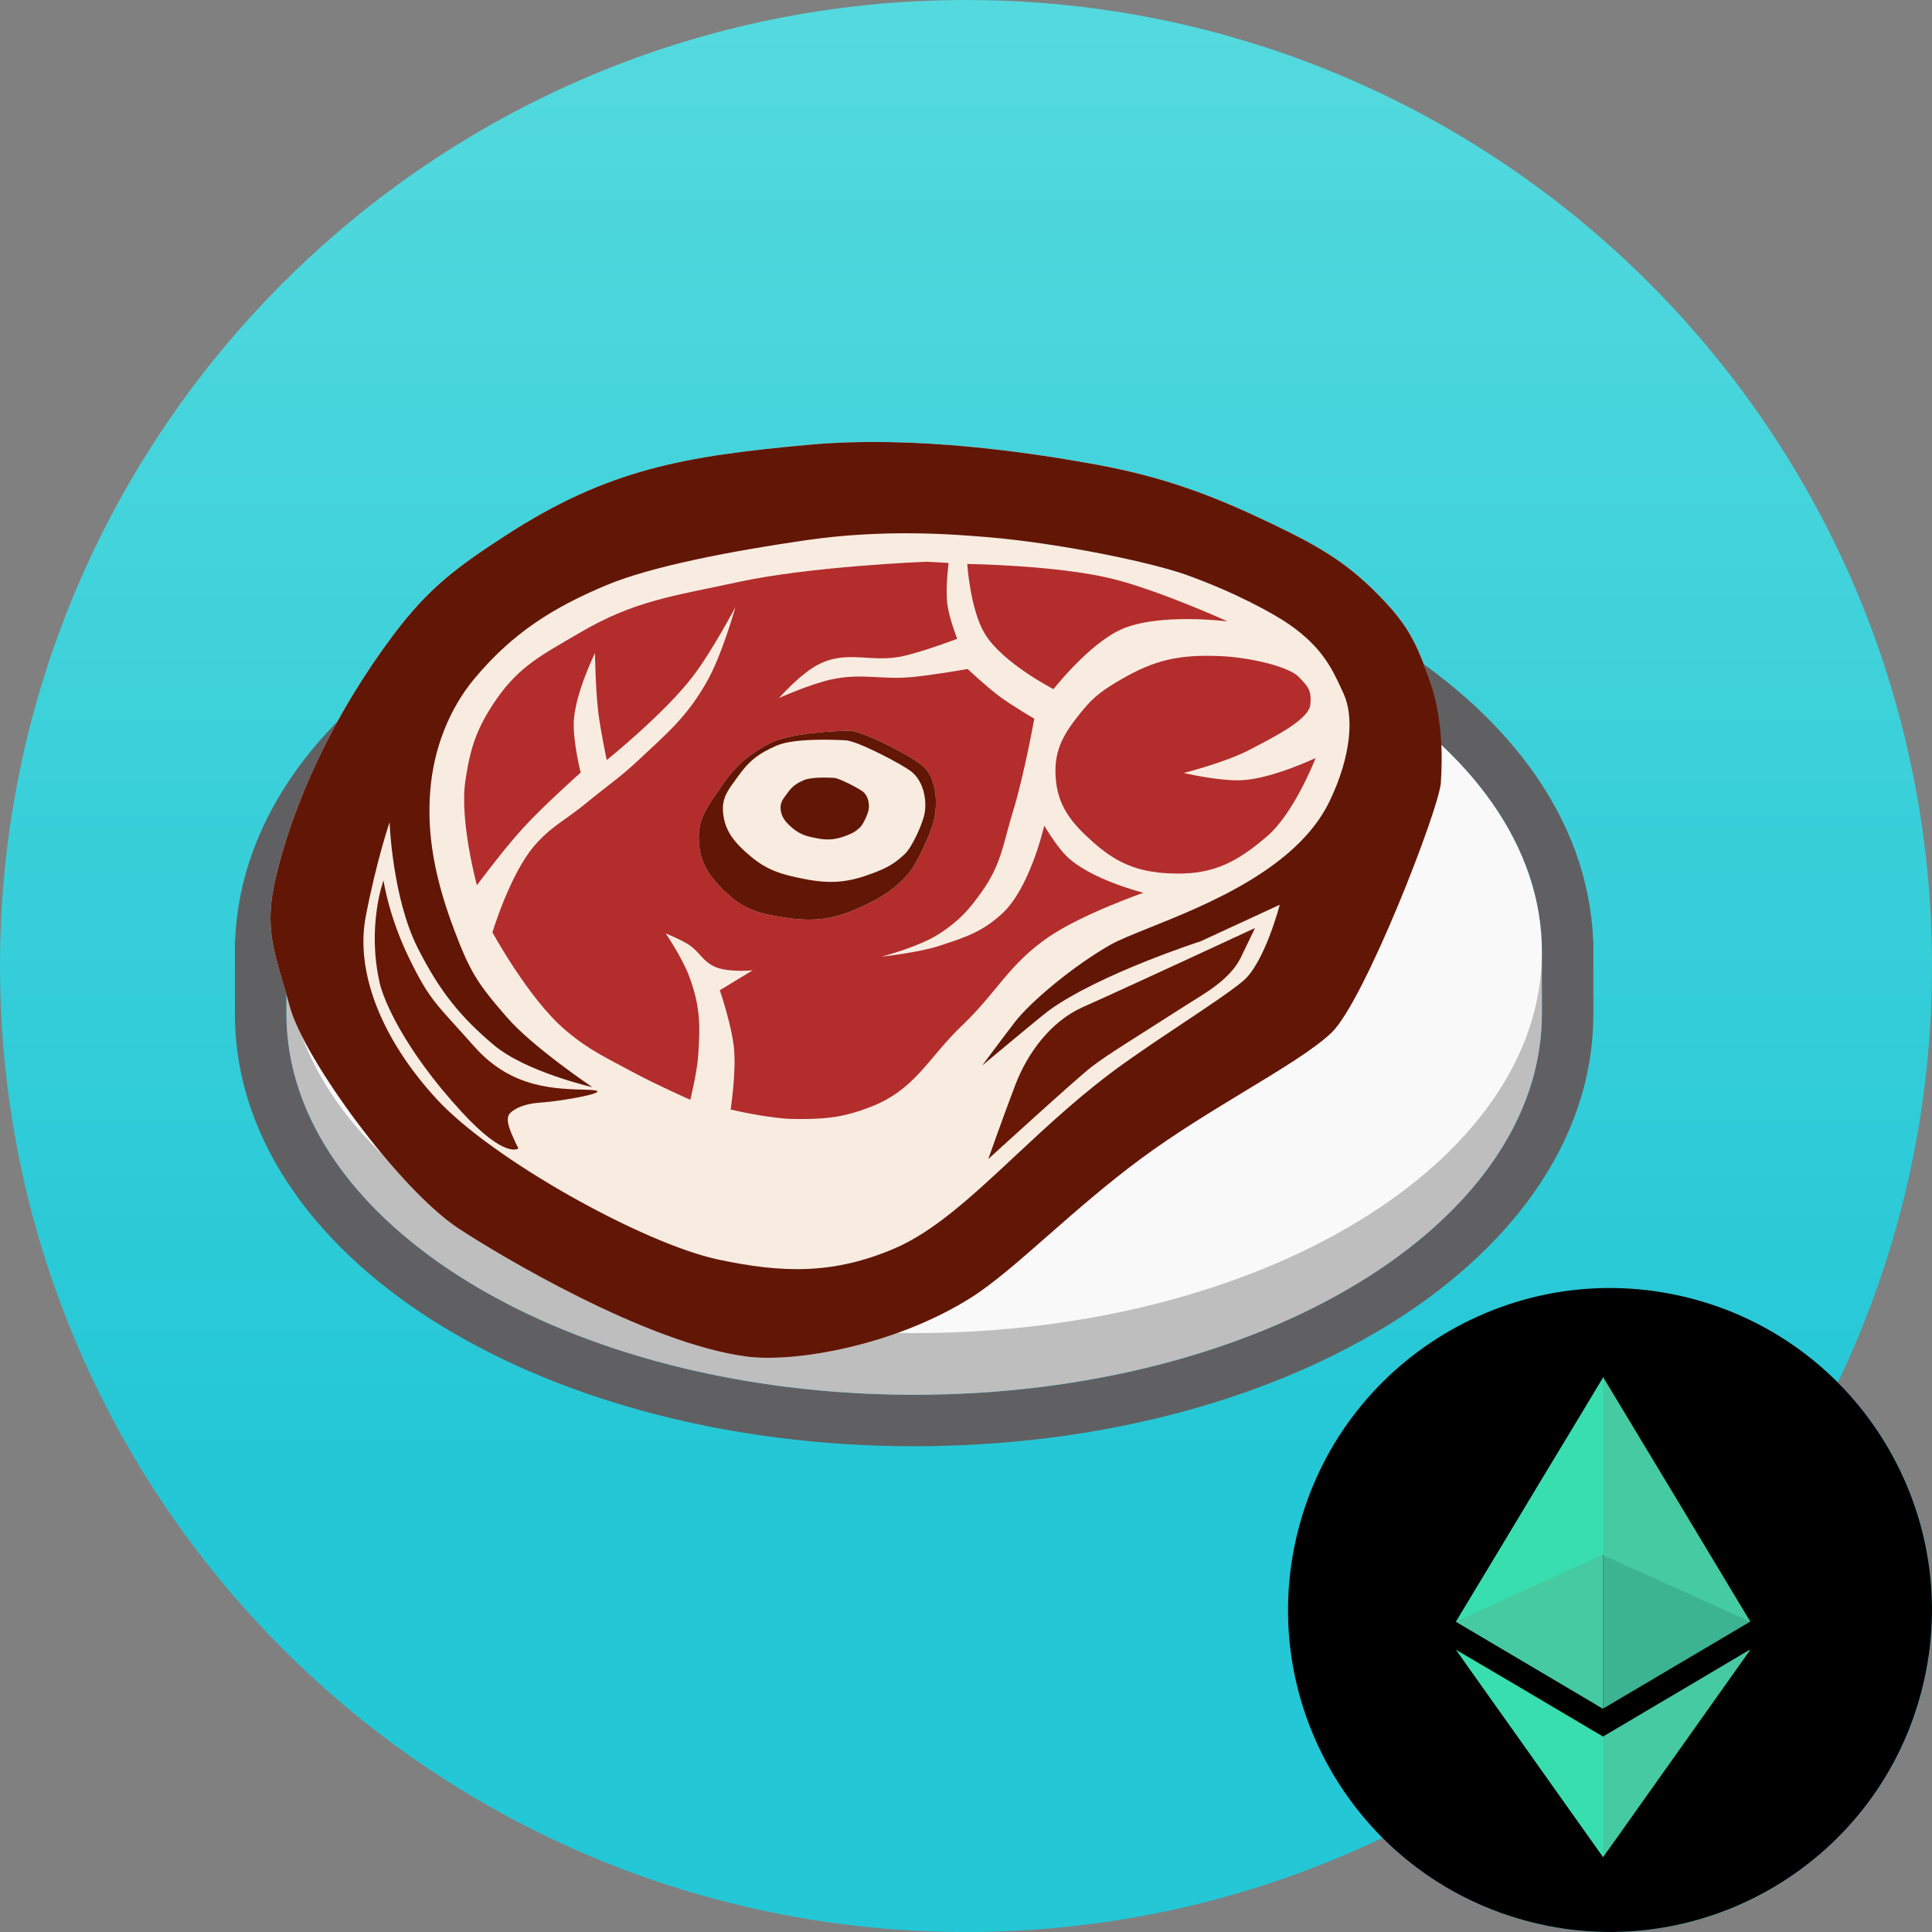 <svg width="96" height="96" viewBox="0 0 96 96" fill="none" xmlns="http://www.w3.org/2000/svg">
<rect x="0" y="0" width="96" height="96" fill="#808080" stroke="none"/>
<path d="M48 96C74.51 96 96 74.51 96 48C96 21.49 74.51 0 48 0C21.49 0 0 21.49 0 48C0 74.51 21.49 96 48 96Z" fill="url(#paint0_linear)"/>
<path fill-rule="evenodd" clip-rule="evenodd" d="M14.245 46.763C14.236 46.942 14.232 47.122 14.232 47.303C14.232 47.985 14.292 48.658 14.408 49.322H14.232V50.367C14.232 50.877 14.266 51.382 14.331 51.882C15.602 61.632 29.037 69.305 45.423 69.305C61.81 69.305 75.245 61.632 76.516 51.882C76.581 51.382 76.614 50.877 76.614 50.367V49.322H76.439C76.555 48.658 76.614 47.985 76.614 47.303C76.614 47.122 76.61 46.942 76.602 46.763C76.131 36.553 62.352 28.364 45.423 28.364C28.494 28.364 14.715 36.553 14.245 46.763ZM11.683 46.763C11.915 40.534 16.148 35.301 22.04 31.724C28.147 28.016 36.421 25.805 45.423 25.805C54.426 25.805 62.699 28.016 68.807 31.724C74.698 35.301 78.931 40.534 79.163 46.763H79.173V50.367C79.173 56.833 74.868 62.266 68.807 65.945C62.699 69.654 54.426 71.864 45.423 71.864C36.421 71.864 28.147 69.654 22.04 65.945C15.979 62.266 11.673 56.833 11.673 50.367V46.763H11.683Z" fill="#606063"/>
<path d="M76.616 50.367C76.616 60.826 62.652 69.305 45.426 69.305C28.199 69.305 14.235 60.826 14.235 50.367V47.369H76.616V50.367Z" fill="#BEBEBE"/>
<path d="M76.616 47.303C76.616 57.762 62.652 66.24 45.426 66.24C28.199 66.24 14.235 57.762 14.235 47.303C14.235 36.843 28.199 28.364 45.426 28.364C62.652 28.364 76.616 36.843 76.616 47.303Z" fill="#FAF9FA"/>
<g clip-path="url(#clip0)">
<path d="M66.159 51.316L71.595 38.894C71.595 38.894 71.693 35.554 70.965 33.578C70.279 31.715 69.861 30.902 68.2 29.271C66.539 27.64 64.894 26.82 62.523 25.707C59.4 24.241 56.993 23.528 54.118 23.02C51.243 22.512 45.493 21.614 40.159 22.103C34.019 22.666 30.227 23.298 25.131 26.603C22.669 28.199 21.278 29.238 19.531 31.569C16.625 35.446 14.549 39.853 13.672 43.743C13.093 46.311 13.699 47.457 14.401 50.026C15.104 52.595 19.808 59.085 22.796 61.049C24.755 62.335 32.101 66.752 37.099 67.406C39.502 67.721 44.481 66.859 48.252 64.477C50.395 63.123 53.273 60.096 56.712 57.56C60.266 54.939 66.159 51.316 66.159 51.316Z" fill="#F8ECE1"/>
<path d="M53.8 50.045C56.161 48.993 62.363 46.111 62.363 46.111L61.67 47.55C61.114 48.706 59.77 49.411 58.967 49.927C56.512 51.504 55.017 52.404 54.219 53.027C53.422 53.65 49.106 57.593 49.106 57.593C49.106 57.593 49.844 55.496 50.451 53.906C51.058 52.316 52.217 50.752 53.8 50.045Z" fill="#691806"/>
<path d="M19.057 43.745C19.057 43.745 19.301 45.504 20.334 47.621C21.381 49.767 21.674 49.864 23.563 51.998C25.452 54.133 27.66 54.101 29.218 54.151C30.777 54.2 28.051 54.706 26.855 54.787C25.668 54.867 25.323 55.341 25.323 55.341C25.323 55.341 25.128 55.51 25.306 56.033C25.484 56.556 25.761 57.062 25.761 57.062C25.761 57.062 25.125 57.631 22.93 55.24C20.037 52.088 19.05 49.651 18.866 48.841C18.22 45.99 19.057 43.745 19.057 43.745Z" fill="#691806"/>
<path fill-rule="evenodd" clip-rule="evenodd" d="M71.595 38.894C71.508 40.202 67.797 49.755 66.159 51.316C65.301 52.134 63.723 53.09 61.904 54.192C60.253 55.192 58.403 56.313 56.712 57.56C55.032 58.799 53.485 60.155 52.093 61.376C50.636 62.654 49.348 63.785 48.252 64.477C44.481 66.859 39.502 67.721 37.099 67.406C32.101 66.752 24.755 62.335 22.796 61.049C19.808 59.085 15.104 52.595 14.401 50.026C14.284 49.596 14.169 49.206 14.062 48.841C13.53 47.033 13.19 45.881 13.672 43.743C14.549 39.853 16.625 35.446 19.531 31.569C21.278 29.238 22.669 28.199 25.131 26.603C30.227 23.298 34.019 22.666 40.159 22.103C45.493 21.614 51.243 22.512 54.118 23.02C56.993 23.528 59.4 24.241 62.523 25.707C64.894 26.82 66.539 27.64 68.2 29.271C69.861 30.902 70.279 31.715 70.965 33.578C71.693 35.554 71.682 37.585 71.595 38.894ZM66.762 34.467C67.273 35.567 67.167 37.525 66.062 39.821C64.459 43.152 59.943 44.964 57.118 46.097C56.281 46.433 55.592 46.709 55.172 46.948C53.337 47.991 51.214 49.771 50.437 50.776C49.815 51.58 48.805 52.945 48.805 52.945C48.805 52.945 51.743 50.485 52.105 50.221C54.603 48.403 59.667 46.769 59.667 46.769L63.59 44.957C63.59 44.957 62.837 47.85 61.769 48.743C61.151 49.259 60.049 49.994 58.791 50.833C57.87 51.446 56.866 52.115 55.908 52.796C53.855 54.252 52.083 55.907 50.446 57.435C48.318 59.423 46.418 61.198 44.426 62.045C41.426 63.321 38.91 63.275 35.668 62.581C31.979 61.79 24.465 57.627 21.692 54.607C18.954 51.627 17.642 48.295 18.175 45.532C18.708 42.767 19.358 40.854 19.358 40.854C19.358 40.854 19.488 44.577 20.746 47.082C21.878 49.334 22.957 50.596 24.54 51.928C26.128 53.265 29.434 54.021 29.434 54.021C29.434 54.021 26.498 52.051 25.199 50.56C23.703 48.844 23.356 48.288 22.559 46.181C21.378 43.058 21.243 40.929 21.385 39.225C21.552 37.221 22.303 35.236 23.592 33.699C25.453 31.479 27.43 30.208 30.134 29.076C32.371 28.141 36.303 27.388 40.048 26.843C43.929 26.278 47.335 26.545 49.052 26.689C52.688 26.992 57.219 27.944 58.973 28.574C61.376 29.436 63.29 30.493 64.04 31.012C65.702 32.163 66.196 33.237 66.675 34.278C66.704 34.341 66.733 34.404 66.762 34.467Z" fill="#621706"/>
<path d="M28.511 35.862C28.572 34.463 29.564 32.451 29.564 32.451C29.564 32.451 29.588 34.252 29.729 35.398C29.843 36.329 30.149 37.767 30.149 37.767C30.149 37.767 33.028 35.449 34.44 33.594C35.393 32.342 36.543 30.162 36.543 30.162C36.543 30.162 35.883 32.552 35.101 33.912C34.107 35.64 33.193 36.394 31.733 37.763C30.768 38.668 30.135 39.074 29.114 39.917C28.1 40.754 27.367 41.063 26.521 42.062C25.325 43.477 24.469 46.328 24.469 46.328C24.469 46.328 26.273 49.639 28.082 51.175C29.275 52.189 30.111 52.551 31.491 53.297C32.562 53.876 34.3 54.649 34.3 54.649C34.3 54.649 34.628 53.336 34.691 52.473C34.806 50.908 34.788 49.948 34.225 48.462C33.898 47.598 33.08 46.379 33.08 46.379C33.08 46.379 33.749 46.654 34.145 46.891C34.763 47.263 34.903 47.788 35.572 48.059C36.237 48.329 37.396 48.215 37.396 48.215L35.767 49.204C35.767 49.204 36.364 50.949 36.473 52.105C36.585 53.288 36.305 55.132 36.305 55.132C36.305 55.132 38.252 55.596 39.514 55.604C41.004 55.614 41.891 55.535 43.263 55C45.502 54.129 46.092 52.59 47.812 50.951C49.555 49.289 50.126 47.909 52.124 46.547C53.786 45.414 56.815 44.361 56.815 44.361C56.815 44.361 54.126 43.694 52.961 42.506C52.459 41.995 51.887 41.026 51.887 41.026C51.887 41.026 51.19 44.133 49.774 45.416C48.8 46.299 48.019 46.556 46.769 46.967L46.713 46.986C45.62 47.346 43.804 47.534 43.804 47.534C43.804 47.534 45.702 47.046 46.714 46.373C47.684 45.729 48.143 45.218 48.81 44.273C49.773 42.909 49.852 41.88 50.345 40.284C50.885 38.535 51.393 35.711 51.393 35.711C51.393 35.711 50.286 35.068 49.632 34.579C48.992 34.099 48.083 33.242 48.083 33.242C48.083 33.242 46.431 33.533 45.36 33.639C43.783 33.795 42.84 33.427 41.298 33.764C40.245 33.994 38.708 34.684 38.708 34.684C38.708 34.684 39.765 33.481 40.662 33.02C42.128 32.265 43.294 32.967 44.914 32.593C45.974 32.347 47.56 31.743 47.56 31.743C47.56 31.743 47.174 30.738 47.079 30.067C46.963 29.253 47.137 27.972 47.137 27.972L46.013 27.912C46.013 27.912 40.256 28.142 36.689 28.919C33.508 29.613 31.553 29.822 28.776 31.459C26.989 32.512 25.814 33.076 24.65 34.77C23.7 36.154 23.373 37.123 23.125 38.786C22.825 40.795 23.697 43.986 23.697 43.986C23.697 43.986 25.003 42.231 25.945 41.194C27.004 40.028 28.853 38.391 28.853 38.391C28.853 38.391 28.467 36.853 28.511 35.862Z" fill="#B32D2D"/>
<path d="M55.722 31.271C57.59 30.439 60.998 30.877 60.998 30.877C60.998 30.877 57.542 29.307 55.199 28.742C52.469 28.084 48.062 28.022 48.062 28.022C48.062 28.022 48.207 30.276 48.929 31.482C49.804 32.942 52.348 34.243 52.348 34.243C52.348 34.243 54.105 31.991 55.722 31.271Z" fill="#B32D2D"/>
<path d="M61.746 38.766C63.234 38.68 65.372 37.666 65.372 37.666C65.372 37.666 64.323 40.39 62.956 41.559C61.518 42.789 60.361 43.437 58.427 43.407C56.743 43.381 55.634 43.005 54.365 41.89C53.235 40.897 52.541 40.051 52.452 38.584C52.368 37.202 52.904 36.39 53.772 35.323C54.389 34.565 54.877 34.242 55.729 33.747C57.395 32.778 58.617 32.524 60.576 32.599C62.158 32.66 64.046 33.139 64.516 33.62L64.538 33.642C64.992 34.107 65.185 34.304 65.108 35.021C65.03 35.735 63.441 36.557 62.133 37.234L62.057 37.274C60.873 37.887 58.821 38.409 58.821 38.409C58.821 38.409 60.602 38.832 61.746 38.766Z" fill="#B32D2D"/>
<path d="M35.733 39.237C36.444 38.166 37.015 37.615 38.15 36.985C39.199 36.403 41.546 36.318 42.205 36.31C42.864 36.302 45.374 37.616 45.876 38.077C46.521 38.668 46.604 39.871 46.421 40.703C46.268 41.395 45.522 43.006 45.087 43.475C44.447 44.163 43.985 44.48 43.135 44.9C41.717 45.601 40.702 45.841 39.108 45.611C37.865 45.431 37.043 45.247 36.123 44.393C35.224 43.56 34.722 42.815 34.722 41.618C34.723 40.602 35.174 40.079 35.733 39.237Z" fill="#F8ECE1"/>
<path fill-rule="evenodd" clip-rule="evenodd" d="M38.15 36.985C37.015 37.615 36.444 38.166 35.733 39.237C35.665 39.339 35.598 39.437 35.534 39.531C35.071 40.213 34.723 40.725 34.722 41.618C34.722 42.815 35.224 43.56 36.123 44.393C37.043 45.247 37.865 45.431 39.108 45.611C40.702 45.841 41.717 45.601 43.135 44.9C43.985 44.48 44.447 44.163 45.087 43.475C45.522 43.006 46.268 41.395 46.421 40.703C46.604 39.871 46.521 38.668 45.876 38.077C45.374 37.616 42.864 36.302 42.205 36.31C41.546 36.318 39.199 36.403 38.15 36.985ZM38.59 37.048C37.651 37.456 37.194 37.839 36.648 38.61C36.596 38.684 36.545 38.754 36.496 38.822C36.139 39.312 35.872 39.68 35.928 40.359C36.002 41.27 36.481 41.869 37.308 42.559C38.154 43.267 38.874 43.459 39.956 43.674C41.343 43.949 42.202 43.83 43.38 43.386C44.086 43.119 44.464 42.907 44.972 42.423C45.318 42.094 45.859 40.914 45.947 40.396C46.053 39.775 45.906 38.854 45.313 38.363C44.852 37.981 42.608 36.823 42.04 36.788C41.473 36.753 39.456 36.671 38.59 37.048Z" fill="#621706"/>
<path d="M39.101 39.44C39.338 39.106 39.537 38.939 39.947 38.763C40.325 38.6 41.206 38.637 41.453 38.653C41.701 38.669 42.683 39.175 42.885 39.342C43.144 39.556 43.209 39.957 43.163 40.227C43.126 40.453 42.89 40.965 42.74 41.108C42.518 41.318 42.353 41.41 42.045 41.525C41.532 41.717 41.156 41.768 40.55 41.647C40.078 41.552 39.763 41.468 39.393 41.159C39.031 40.858 38.821 40.597 38.788 40.201C38.759 39.864 38.914 39.704 39.101 39.44Z" fill="#621706"/>
</g>
<path d="M80 96C88.837 96 96 88.837 96 80C96 71.163 88.837 64 80 64C71.163 64 64 71.163 64 80C64 88.837 71.163 96 80 96Z" fill="#36CED9"/>
<path fill-rule="evenodd" clip-rule="evenodd" d="M69.527 80.035C69.525 80.097 69.523 80.159 69.523 80.221C69.523 80.456 69.544 80.688 69.584 80.916H69.523V81.276C69.523 81.451 69.534 81.625 69.557 81.797C69.995 85.154 74.62 87.796 80.262 87.796C85.904 87.796 90.53 85.154 90.968 81.797C90.99 81.625 91.001 81.451 91.001 81.276V80.916H90.941C90.981 80.688 91.001 80.456 91.001 80.221C91.001 80.159 91 80.097 90.997 80.035C90.835 76.52 86.091 73.7 80.262 73.7C74.434 73.7 69.689 76.52 69.527 80.035ZM68.645 80.035C68.725 77.89 70.183 76.088 72.211 74.857C74.314 73.58 77.163 72.819 80.262 72.819C83.362 72.819 86.21 73.58 88.313 74.857C90.342 76.088 91.799 77.89 91.879 80.035H91.882V81.276C91.882 83.502 90.4 85.373 88.313 86.64C86.21 87.916 83.362 88.677 80.262 88.677C77.163 88.677 74.314 87.916 72.211 86.64C70.124 85.373 68.642 83.502 68.642 81.276V80.035H68.645Z" fill="#606063"/>
<path d="M91.002 81.276C91.002 84.877 86.194 87.796 80.263 87.796C74.332 87.796 69.524 84.877 69.524 81.276V80.244H91.002V81.276Z" fill="#BEBEBE"/>
<path d="M91.002 80.221C91.002 83.822 86.194 86.741 80.263 86.741C74.332 86.741 69.524 83.822 69.524 80.221C69.524 76.62 74.332 73.7 80.263 73.7C86.194 73.7 91.002 76.62 91.002 80.221Z" fill="#FAF9FA"/>
<g clip-path="url(#clip1)">
<path d="M87.402 81.602L89.273 77.326C89.273 77.326 89.307 76.176 89.056 75.495C88.82 74.854 88.676 74.574 88.105 74.012C87.533 73.451 86.966 73.168 86.15 72.785C85.074 72.281 84.246 72.035 83.256 71.86C82.266 71.685 80.286 71.376 78.45 71.544C76.336 71.738 75.03 71.956 73.275 73.094C72.428 73.643 71.949 74.001 71.347 74.803C70.347 76.138 69.632 77.656 69.33 78.995C69.131 79.879 69.34 80.274 69.581 81.158C69.823 82.043 71.443 84.277 72.472 84.954C73.146 85.396 75.675 86.917 77.396 87.142C78.223 87.251 79.938 86.954 81.236 86.134C81.974 85.668 82.965 84.626 84.149 83.752C85.373 82.85 87.402 81.602 87.402 81.602Z" fill="#F8ECE1"/>
<path d="M83.147 81.165C83.959 80.802 86.094 79.81 86.094 79.81L85.856 80.306C85.665 80.704 85.202 80.946 84.925 81.124C84.08 81.667 83.565 81.977 83.291 82.192C83.016 82.406 81.53 83.763 81.53 83.763C81.53 83.763 81.784 83.042 81.993 82.494C82.202 81.947 82.601 81.408 83.147 81.165Z" fill="#691806"/>
<path d="M71.184 78.996C71.184 78.996 71.268 79.601 71.624 80.33C71.985 81.069 72.085 81.103 72.736 81.838C73.386 82.573 74.146 82.561 74.683 82.579C75.219 82.596 74.281 82.77 73.869 82.797C73.46 82.825 73.342 82.988 73.342 82.988C73.342 82.988 73.275 83.046 73.336 83.227C73.397 83.407 73.492 83.581 73.492 83.581C73.492 83.581 73.273 83.777 72.518 82.954C71.522 81.868 71.182 81.029 71.118 80.75C70.896 79.769 71.184 78.996 71.184 78.996Z" fill="#691806"/>
<path fill-rule="evenodd" clip-rule="evenodd" d="M89.273 77.326C89.243 77.776 87.966 81.065 87.402 81.602C87.106 81.884 86.563 82.213 85.937 82.593C85.368 82.937 84.731 83.323 84.149 83.752C83.57 84.179 83.038 84.646 82.559 85.066C82.057 85.506 81.614 85.895 81.236 86.134C79.938 86.954 78.223 87.251 77.396 87.142C75.675 86.917 73.146 85.396 72.472 84.954C71.443 84.277 69.823 82.043 69.581 81.158C69.541 81.01 69.501 80.876 69.464 80.751C69.281 80.128 69.164 79.731 69.33 78.995C69.632 77.656 70.347 76.138 71.347 74.803C71.949 74.001 72.428 73.643 73.275 73.094C75.03 71.956 76.336 71.738 78.45 71.544C80.286 71.376 82.266 71.685 83.256 71.86C84.246 72.035 85.074 72.281 86.15 72.785C86.966 73.168 87.533 73.451 88.105 74.012C88.676 74.574 88.82 74.854 89.056 75.495C89.307 76.176 89.303 76.875 89.273 77.326ZM87.609 75.801C87.785 76.18 87.749 76.854 87.368 77.645C86.816 78.792 85.261 79.415 84.289 79.805C84.001 79.921 83.763 80.016 83.619 80.099C82.987 80.458 82.256 81.07 81.988 81.416C81.774 81.693 81.427 82.163 81.427 82.163C81.427 82.163 82.438 81.316 82.563 81.226C83.423 80.6 85.166 80.037 85.166 80.037L86.517 79.413C86.517 79.413 86.258 80.409 85.89 80.717C85.677 80.894 85.298 81.147 84.865 81.436C84.548 81.647 84.202 81.878 83.872 82.112C83.165 82.613 82.555 83.183 81.992 83.71C81.259 84.394 80.605 85.005 79.919 85.297C78.886 85.736 78.019 85.72 76.903 85.481C75.633 85.209 73.046 83.775 72.091 82.736C71.149 81.709 70.697 80.562 70.88 79.611C71.064 78.659 71.288 78 71.288 78C71.288 78 71.332 79.282 71.766 80.145C72.156 80.92 72.527 81.355 73.072 81.813C73.619 82.274 74.757 82.534 74.757 82.534C74.757 82.534 73.746 81.856 73.299 81.342C72.784 80.751 72.664 80.56 72.39 79.835C71.983 78.759 71.937 78.026 71.986 77.439C72.043 76.75 72.302 76.066 72.746 75.537C73.386 74.773 74.067 74.335 74.998 73.945C75.768 73.623 77.122 73.364 78.412 73.176C79.748 72.982 80.921 73.074 81.512 73.123C82.764 73.228 84.324 73.555 84.928 73.772C85.755 74.069 86.414 74.433 86.672 74.612C87.244 75.008 87.414 75.378 87.579 75.736C87.589 75.758 87.599 75.78 87.609 75.801Z" fill="#621706"/>
<path d="M74.439 76.282C74.46 75.8 74.802 75.107 74.802 75.107C74.802 75.107 74.81 75.727 74.859 76.122C74.898 76.442 75.003 76.937 75.003 76.937C75.003 76.937 75.995 76.139 76.481 75.501C76.809 75.07 77.205 74.319 77.205 74.319C77.205 74.319 76.978 75.142 76.708 75.61C76.366 76.205 76.051 76.465 75.549 76.936C75.216 77.248 74.999 77.388 74.647 77.678C74.298 77.966 74.046 78.072 73.754 78.416C73.343 78.903 73.048 79.885 73.048 79.885C73.048 79.885 73.669 81.025 74.292 81.554C74.702 81.903 74.99 82.028 75.466 82.285C75.834 82.484 76.432 82.75 76.432 82.75C76.432 82.75 76.545 82.298 76.567 82.001C76.607 81.462 76.6 81.132 76.407 80.62C76.294 80.322 76.012 79.903 76.012 79.903C76.012 79.903 76.243 79.997 76.379 80.079C76.592 80.207 76.64 80.388 76.87 80.481C77.099 80.574 77.498 80.535 77.498 80.535L76.938 80.875C76.938 80.875 77.143 81.476 77.181 81.874C77.219 82.281 77.123 82.916 77.123 82.916C77.123 82.916 77.793 83.076 78.228 83.079C78.741 83.082 79.046 83.055 79.519 82.871C80.289 82.571 80.492 82.041 81.085 81.477C81.685 80.905 81.881 80.43 82.569 79.96C83.142 79.57 84.185 79.208 84.185 79.208C84.185 79.208 83.259 78.978 82.858 78.569C82.685 78.393 82.488 78.06 82.488 78.06C82.488 78.06 82.248 79.129 81.76 79.571C81.425 79.875 81.156 79.964 80.726 80.105L80.707 80.112C80.33 80.235 79.705 80.3 79.705 80.3C79.705 80.3 80.358 80.132 80.707 79.901C81.041 79.679 81.199 79.503 81.428 79.178C81.76 78.708 81.787 78.354 81.957 77.804C82.143 77.202 82.318 76.23 82.318 76.23C82.318 76.23 81.937 76.008 81.711 75.84C81.491 75.675 81.178 75.379 81.178 75.379C81.178 75.379 80.609 75.48 80.24 75.516C79.698 75.57 79.373 75.443 78.842 75.559C78.479 75.638 77.95 75.876 77.95 75.876C77.95 75.876 78.314 75.462 78.623 75.303C79.128 75.043 79.529 75.285 80.087 75.156C80.452 75.072 80.998 74.863 80.998 74.863C80.998 74.863 80.865 74.517 80.832 74.286C80.792 74.006 80.853 73.565 80.853 73.565L80.465 73.544C80.465 73.544 78.483 73.624 77.255 73.891C76.16 74.13 75.487 74.202 74.531 74.766C73.915 75.128 73.511 75.323 73.11 75.906C72.783 76.382 72.67 76.716 72.585 77.288C72.481 77.98 72.782 79.079 72.782 79.079C72.782 79.079 73.231 78.475 73.556 78.117C73.92 77.716 74.557 77.152 74.557 77.152C74.557 77.152 74.424 76.623 74.439 76.282Z" fill="#B32D2D"/>
<path d="M83.808 74.701C84.451 74.414 85.625 74.565 85.625 74.565C85.625 74.565 84.435 74.025 83.628 73.83C82.688 73.604 81.171 73.582 81.171 73.582C81.171 73.582 81.221 74.358 81.469 74.773C81.77 75.276 82.646 75.724 82.646 75.724C82.646 75.724 83.251 74.949 83.808 74.701Z" fill="#B32D2D"/>
<path d="M85.882 77.281C86.394 77.252 87.131 76.903 87.131 76.903C87.131 76.903 86.769 77.841 86.299 78.243C85.804 78.667 85.405 78.89 84.74 78.879C84.16 78.871 83.778 78.741 83.341 78.357C82.952 78.015 82.713 77.724 82.682 77.219C82.653 76.743 82.838 76.463 83.137 76.096C83.349 75.835 83.517 75.724 83.811 75.553C84.384 75.22 84.805 75.132 85.48 75.158C86.024 75.179 86.674 75.344 86.836 75.51L86.844 75.517C87 75.677 87.066 75.745 87.04 75.992C87.013 76.238 86.466 76.521 86.016 76.754L85.989 76.768C85.582 76.979 84.875 77.159 84.875 77.159C84.875 77.159 85.488 77.304 85.882 77.281Z" fill="#B32D2D"/>
<path d="M76.926 77.444C77.171 77.075 77.367 76.885 77.758 76.668C78.119 76.468 78.927 76.439 79.154 76.436C79.381 76.433 80.246 76.886 80.418 77.044C80.64 77.248 80.669 77.662 80.606 77.948C80.553 78.187 80.296 78.742 80.146 78.903C79.926 79.14 79.767 79.249 79.475 79.394C78.986 79.635 78.637 79.718 78.088 79.638C77.66 79.576 77.377 79.513 77.06 79.219C76.751 78.932 76.578 78.676 76.578 78.263C76.578 77.914 76.733 77.734 76.926 77.444Z" fill="#F8ECE1"/>
<path fill-rule="evenodd" clip-rule="evenodd" d="M77.758 76.668C77.367 76.885 77.171 77.075 76.926 77.444C76.902 77.479 76.879 77.513 76.857 77.545C76.698 77.78 76.578 77.956 76.578 78.263C76.578 78.676 76.751 78.932 77.06 79.219C77.377 79.513 77.66 79.576 78.088 79.638C78.636 79.718 78.986 79.635 79.474 79.394C79.767 79.249 79.926 79.14 80.146 78.903C80.296 78.742 80.553 78.187 80.606 77.948C80.669 77.662 80.64 77.248 80.418 77.044C80.245 76.886 79.381 76.433 79.154 76.436C78.927 76.439 78.119 76.468 77.758 76.668ZM77.909 76.69C77.586 76.831 77.429 76.963 77.241 77.228C77.223 77.253 77.206 77.278 77.189 77.301C77.066 77.47 76.974 77.596 76.993 77.83C77.019 78.144 77.183 78.35 77.468 78.588C77.76 78.832 78.007 78.897 78.38 78.972C78.857 79.066 79.153 79.025 79.559 78.872C79.802 78.78 79.932 78.707 80.107 78.541C80.226 78.427 80.412 78.021 80.443 77.843C80.479 77.629 80.428 77.312 80.224 77.143C80.066 77.011 79.293 76.613 79.097 76.601C78.902 76.588 78.208 76.56 77.909 76.69Z" fill="#621706"/>
<path d="M78.085 77.514C78.167 77.398 78.236 77.341 78.377 77.28C78.507 77.224 78.81 77.237 78.895 77.243C78.981 77.248 79.319 77.422 79.388 77.48C79.477 77.553 79.5 77.692 79.484 77.785C79.471 77.862 79.39 78.039 79.338 78.088C79.262 78.16 79.205 78.192 79.099 78.231C78.922 78.298 78.793 78.315 78.584 78.273C78.422 78.241 78.313 78.212 78.186 78.106C78.061 78.002 77.989 77.912 77.978 77.775C77.968 77.659 78.021 77.604 78.085 77.514Z" fill="#621706"/>
</g>
<path d="M95.521 83.871C93.384 92.442 84.701 97.658 76.128 95.521C67.558 93.384 62.341 84.702 64.479 76.131C66.615 67.559 75.298 62.342 83.869 64.479C92.442 66.616 97.658 75.299 95.521 83.871Z" fill="black"/>
<path d="M79.677 68.445V68.457C79.689 68.516 79.689 68.588 79.689 68.659V77.215C79.677 77.262 79.642 77.274 79.606 77.298C79.357 77.417 79.12 77.523 78.87 77.63C78.526 77.785 78.17 77.951 77.826 78.105L76.58 78.675C76.236 78.829 75.892 78.983 75.559 79.137C75.156 79.327 74.741 79.505 74.337 79.695C73.993 79.849 73.649 80.016 73.293 80.17C73.008 80.3 72.723 80.419 72.45 80.549C72.427 80.561 72.403 80.573 72.379 80.573C72.367 80.573 72.367 80.573 72.356 80.561L72.676 80.027C73.293 79.007 73.898 77.998 74.515 76.978C75.168 75.886 75.832 74.794 76.485 73.702C77.09 72.694 77.707 71.685 78.313 70.676C78.752 69.941 79.203 69.205 79.642 68.469C79.654 68.445 79.665 68.433 79.665 68.41H79.677C79.665 68.421 79.677 68.433 79.677 68.445Z" fill="#39DEAE"/>
<path d="M86.962 80.561L86.974 80.573L85.23 81.606L79.747 84.845C79.723 84.857 79.7 84.869 79.688 84.881C79.652 84.881 79.652 84.845 79.652 84.833V84.727V77.393C79.652 77.357 79.652 77.31 79.664 77.274C79.676 77.227 79.712 77.239 79.747 77.25C79.901 77.322 80.068 77.393 80.222 77.464C80.685 77.678 81.147 77.891 81.61 78.093C82.014 78.271 82.405 78.461 82.809 78.639C83.212 78.817 83.616 79.007 84.019 79.185C84.363 79.339 84.719 79.505 85.064 79.659C85.408 79.814 85.764 79.98 86.108 80.134C86.381 80.253 86.654 80.383 86.927 80.502C86.927 80.537 86.939 80.549 86.962 80.561Z" fill="#3CB391"/>
<path d="M79.676 92.25C79.676 92.262 79.664 92.274 79.664 92.286H79.652C79.652 92.262 79.629 92.25 79.617 92.227C78.881 91.194 78.145 90.15 77.409 89.117C76.662 88.061 75.902 86.993 75.155 85.937C74.431 84.916 73.695 83.884 72.971 82.864C72.781 82.591 72.591 82.329 72.402 82.057C72.39 82.033 72.378 82.021 72.354 81.985C72.39 81.985 72.413 82.009 72.425 82.021C73.458 82.626 74.478 83.231 75.511 83.837C76.697 84.537 77.872 85.237 79.059 85.937L79.664 86.293C79.688 86.317 79.688 86.341 79.688 86.364V92.084C79.688 92.144 79.688 92.203 79.676 92.25Z" fill="#39DEAE"/>
<path d="M72.342 80.585V80.573C72.722 80.407 73.09 80.229 73.47 80.063C73.956 79.837 74.443 79.624 74.929 79.398C75.297 79.232 75.677 79.054 76.045 78.888C76.591 78.639 77.125 78.401 77.671 78.152C78.038 77.986 78.406 77.82 78.786 77.642C79.047 77.523 79.32 77.405 79.581 77.286C79.605 77.274 79.641 77.262 79.652 77.239C79.664 77.239 79.664 77.25 79.652 77.262V84.798C79.652 84.833 79.641 84.869 79.664 84.893C79.641 84.928 79.617 84.893 79.605 84.881C79.498 84.822 79.391 84.762 79.284 84.691C76.994 83.338 74.692 81.973 72.402 80.621C72.39 80.609 72.366 80.597 72.342 80.585Z" fill="#46CAA2"/>
<path d="M86.939 81.985H86.951C86.951 82.009 86.927 82.033 86.915 82.057C84.731 85.13 82.548 88.216 80.364 91.289C80.139 91.609 79.901 91.93 79.676 92.25C79.664 92.238 79.664 92.227 79.664 92.215V92.144V86.388V86.281C80.163 85.984 80.649 85.7 81.148 85.403C83.07 84.264 84.992 83.136 86.903 81.997C86.915 82.009 86.927 81.997 86.939 81.985Z" fill="#46CAA2"/>
<path d="M79.664 77.262V77.239V77.167V68.552C79.664 68.516 79.652 68.493 79.676 68.457C82.085 72.456 84.494 76.444 86.891 80.443C86.915 80.478 86.95 80.526 86.962 80.573C86.796 80.514 86.642 80.431 86.488 80.36C86.298 80.276 86.096 80.182 85.906 80.099C85.787 80.039 85.657 79.992 85.538 79.932C85.337 79.837 85.135 79.754 84.933 79.659C84.814 79.612 84.696 79.553 84.577 79.493L83.794 79.137C83.663 79.078 83.533 79.019 83.39 78.959L82.821 78.71C82.702 78.663 82.583 78.603 82.465 78.544L81.681 78.188C81.551 78.129 81.42 78.069 81.278 78.01L80.708 77.761C80.578 77.701 80.459 77.642 80.329 77.583C80.103 77.476 79.878 77.369 79.64 77.274C79.676 77.262 79.664 77.262 79.664 77.262Z" fill="#46CAA2"/>
<defs>
<linearGradient id="paint0_linear" x1="48" y1="0" x2="48" y2="96" gradientUnits="userSpaceOnUse">
<stop stop-color="#54DADE"/>
<stop offset="0.762" stop-color="#24C7D6"/>
</linearGradient>
<clipPath id="clip0">
<rect width="57.322" height="55.029" fill="white" transform="translate(27.862 6) rotate(25.698)"/>
</clipPath>
<clipPath id="clip1">
<rect width="19.736" height="18.947" fill="white" transform="translate(74.216 66) rotate(25.698)"/>
</clipPath>
</defs>
</svg>
